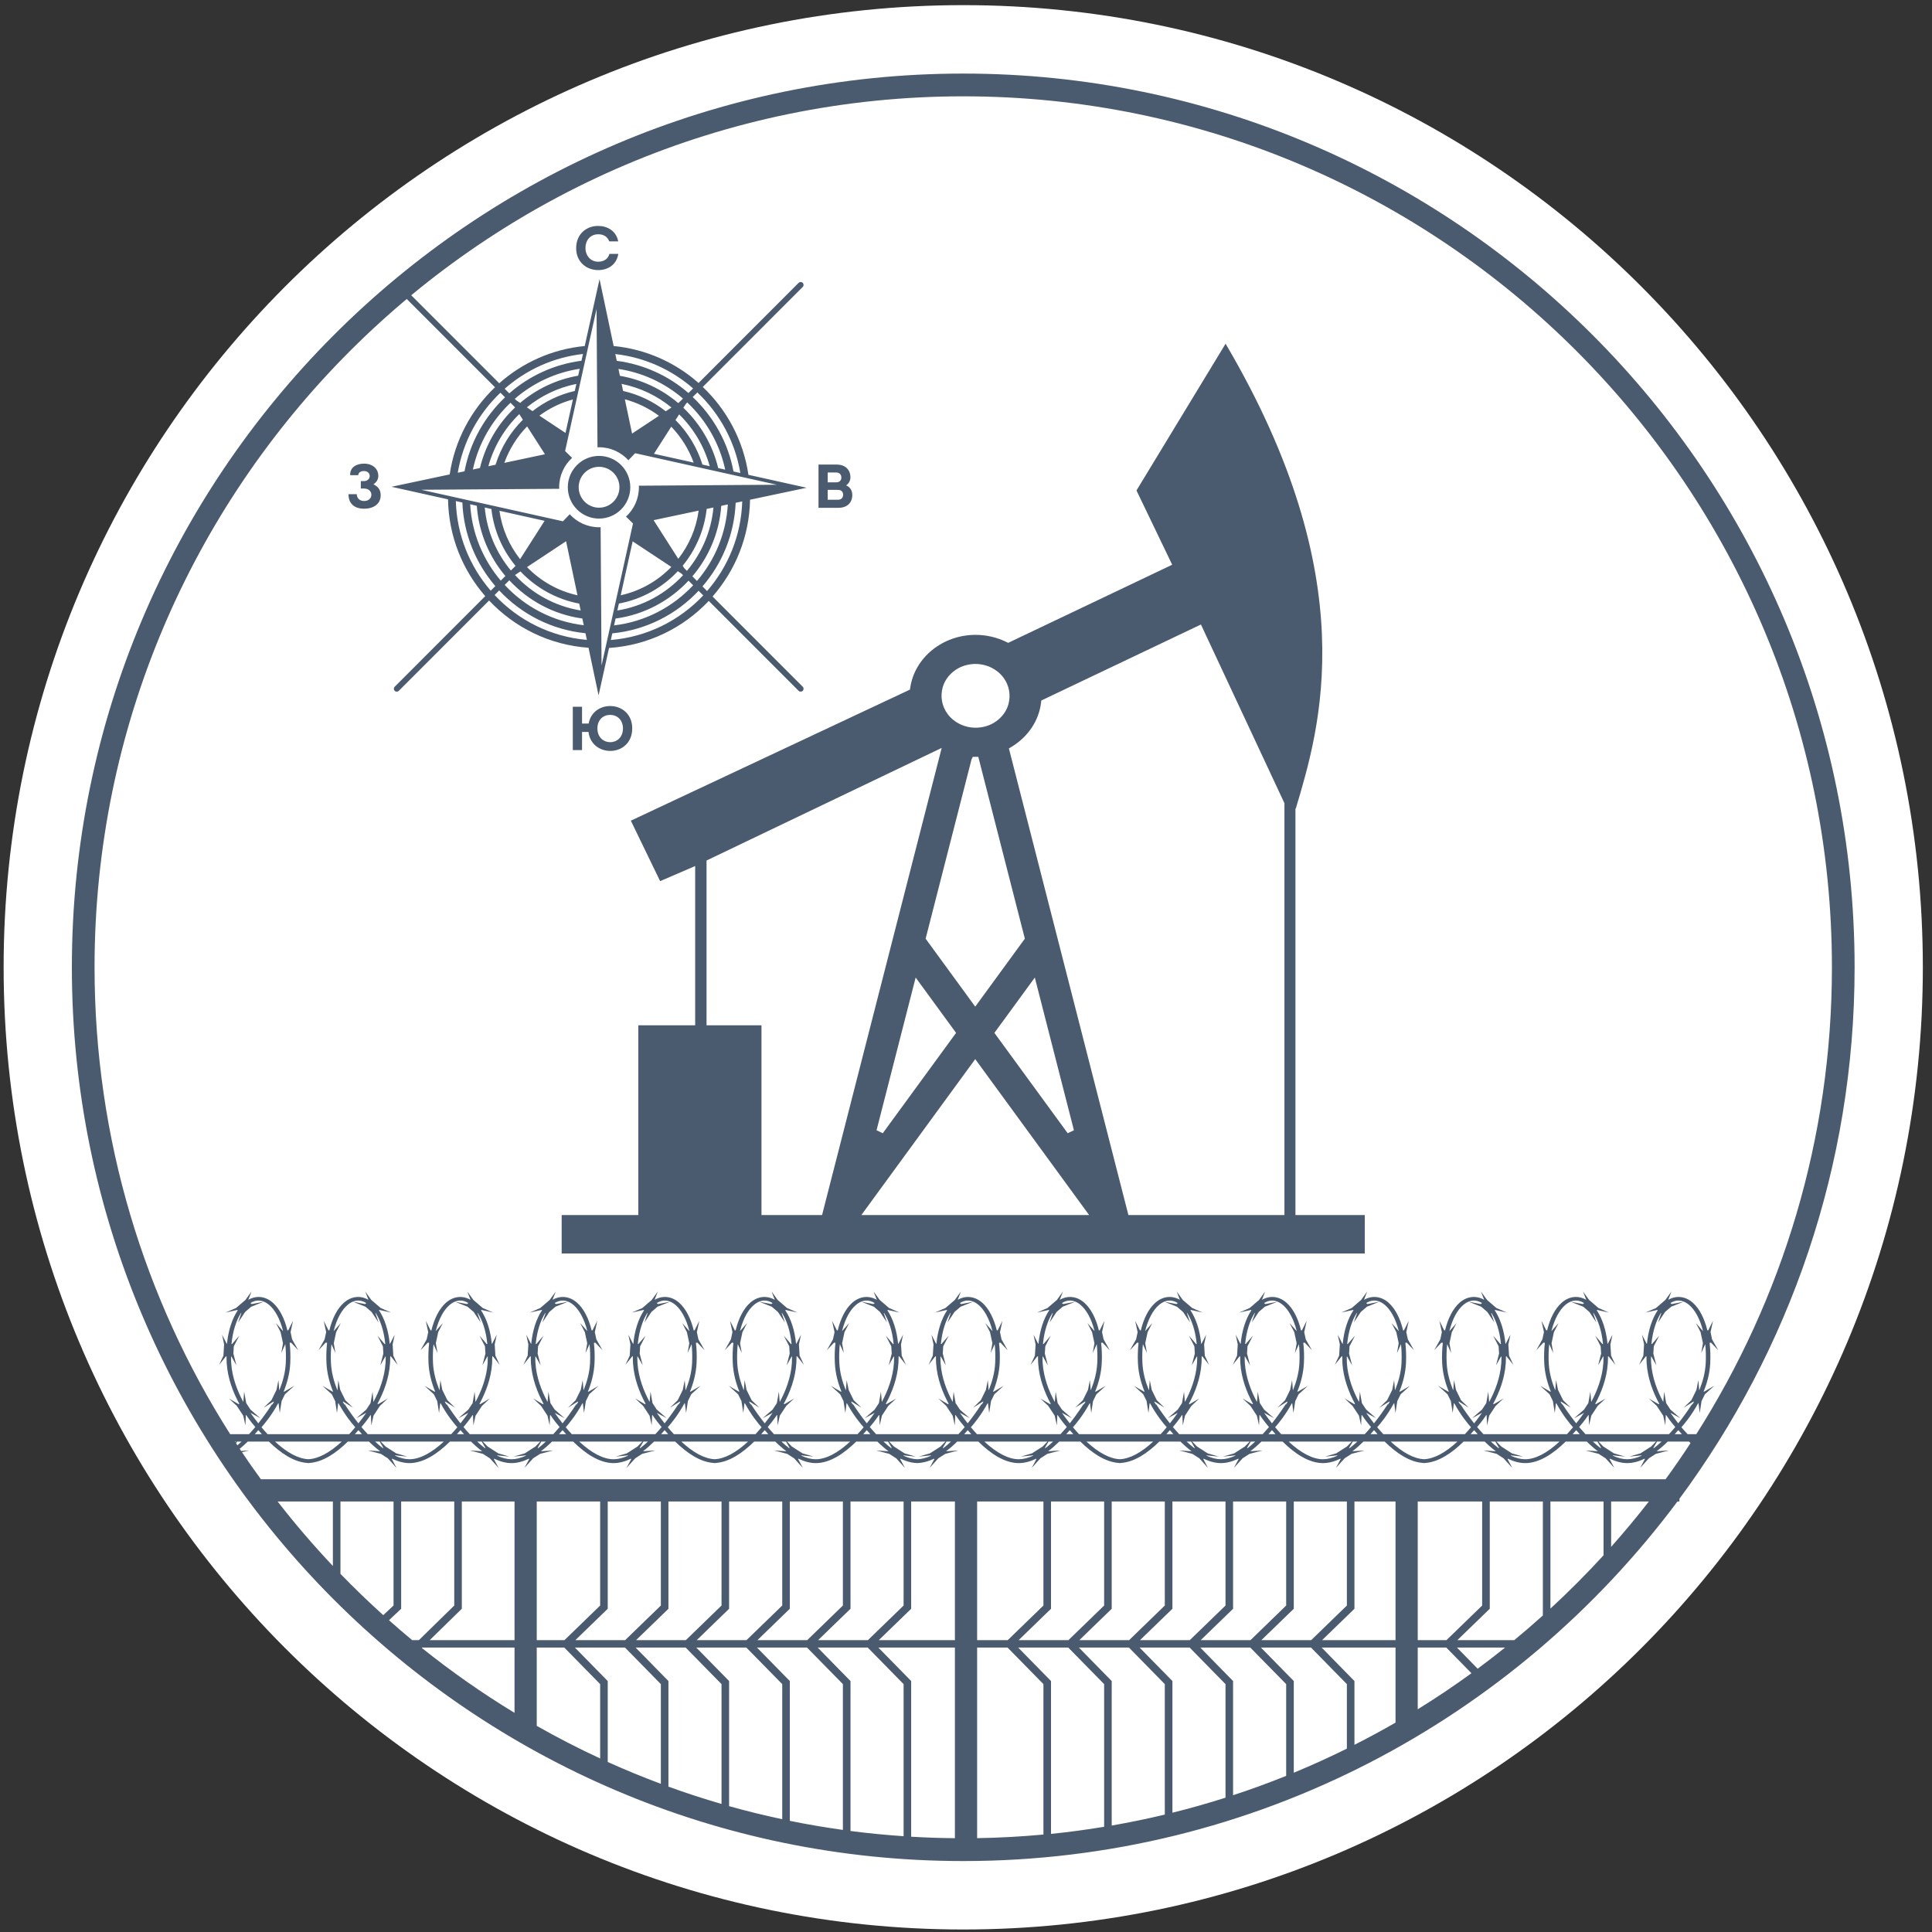 <?xml version="1.0" encoding="UTF-8"?>
<svg width="50px" height="50px" viewBox="0 0 50 50" version="1.1" xmlns="http://www.w3.org/2000/svg" xmlns:xlink="http://www.w3.org/1999/xlink">
    <rect x="0" y="0" width="50" height="50" fill="#333333" stroke="none"/>
    <title>Layer1005</title>
    <g id="Page-1" stroke="none" stroke-width="1" fill="none" fill-rule="evenodd">
        <g id="Меню" transform="translate(-20, -20)">
            <g id="Layer1005" transform="translate(20, 20)">
                <line x1="16.428" y1="46.259" x2="33.254" y2="46.259" id="path48" stroke="#4B5B6F" stroke-width="0.976"></line>
                <path d="M49.763,25.034 C49.763,38.786 38.644,49.935 24.929,49.935 C11.213,49.935 0.094,38.786 0.094,25.034 C0.094,11.282 11.213,0.133 24.929,0.133 C38.644,0.133 49.763,11.282 49.763,25.034 Z" id="path50" fill="#FFFFFF"></path>
                <path d="M33.526,31.445 L33.526,20.934 L33.539,20.912 C34.157,18.84 35.32,15.011 31.718,8.895 L29.412,12.693 L30.336,14.615 L26.091,16.637 L26.051,16.617 C25.805,16.495 25.527,16.43 25.247,16.43 C24.397,16.43 23.671,17.018 23.557,17.798 L23.551,17.846 L16.326,21.239 L17.084,22.804 L17.991,22.413 L17.991,26.535 L16.52,26.535 L16.52,31.445 L14.536,31.445 L14.536,32.44 L35.32,32.44 L35.32,31.445 L33.526,31.445 Z M24.398,17.784 L24.398,17.784 C24.477,17.509 24.717,17.285 25.01,17.213 C25.089,17.193 25.168,17.183 25.247,17.183 C25.533,17.183 25.802,17.315 25.967,17.534 C26.118,17.735 26.165,17.989 26.096,18.232 C26.017,18.507 25.777,18.731 25.484,18.804 C25.405,18.823 25.326,18.833 25.247,18.833 C24.961,18.833 24.692,18.702 24.527,18.482 C24.376,18.281 24.329,18.027 24.398,17.784 L24.398,17.784 Z M25.239,26.052 L25.239,26.052 L23.955,24.293 L25.143,19.654 L25.176,19.586 L25.318,19.586 L26.523,24.293 L25.239,26.052 Z M26.781,25.299 L26.781,25.299 L27.793,29.251 L27.632,29.328 L25.735,26.731 L26.781,25.299 Z M24.743,26.731 L24.743,26.731 L22.846,29.328 L22.685,29.251 L23.697,25.299 L24.743,26.731 Z M19.707,31.445 L19.707,31.445 L19.707,26.535 L18.285,26.535 L18.285,22.27 L24.371,19.356 L21.275,31.445 L19.707,31.445 Z M22.292,31.445 L22.292,31.445 L25.239,27.41 L28.186,31.445 L22.292,31.445 Z M33.241,31.445 L33.241,31.445 L29.203,31.445 L26.11,19.369 L26.169,19.334 C26.605,19.073 26.888,18.652 26.943,18.179 L26.949,18.129 L31.08,16.162 L33.241,20.787 L33.241,31.445 Z" id="path52" fill="#4B5B6F"></path>
                <path d="M43.463,38.789 C46.31,34.942 47.997,30.182 47.997,25.034 C47.997,12.28 37.649,1.904 24.929,1.904 C12.209,1.904 1.86,12.28 1.86,25.034 C1.86,37.788 12.209,48.164 24.929,48.164 C32.483,48.164 39.201,44.504 43.412,38.859 L43.463,38.859 L43.463,38.789 Z M39.929,41.808 L39.929,41.808 C39.687,42.026 39.44,42.24 39.189,42.447 L37.716,42.447 L38.555,41.635 L38.555,38.859 L39.929,38.859 L39.929,41.808 Z M10.067,41.931 L10.067,41.931 L10.382,41.635 L10.382,38.859 L11.756,38.859 L11.756,41.551 L10.84,42.447 L10.668,42.447 C10.464,42.279 10.264,42.106 10.067,41.931 Z M11.952,41.634 L11.952,41.634 L11.952,38.859 L13.316,38.859 L13.316,42.447 L11.121,42.447 L11.952,41.634 Z M10.925,42.639 L10.925,42.639 L13.316,42.639 L13.316,44.328 C12.479,43.82 11.678,43.258 10.916,42.648 L10.925,42.639 Z M23.385,41.551 L23.385,41.551 L22.461,42.447 L21.172,42.447 L22.011,41.635 L22.011,38.859 L23.385,38.859 L23.385,41.551 Z M23.581,41.635 L23.581,41.635 L23.581,38.859 L24.713,38.859 L24.713,42.447 L22.743,42.447 L23.581,41.635 Z M21.814,41.551 L21.814,41.551 L20.89,42.447 L19.602,42.447 L20.44,41.635 L20.44,38.859 L21.814,38.859 L21.814,41.551 Z M20.244,41.551 L20.244,41.551 L19.319,42.447 L18.031,42.447 L18.869,41.635 L18.869,38.859 L20.244,38.859 L20.244,41.551 Z M18.673,41.551 L18.673,41.551 L17.749,42.447 L16.461,42.447 L17.299,41.635 L17.299,38.859 L18.673,38.859 L18.673,41.551 Z M17.103,41.551 L17.103,41.551 L16.178,42.447 L14.89,42.447 L15.728,41.635 L15.728,38.859 L17.103,38.859 L17.103,41.551 Z M15.532,41.551 L15.532,41.551 L14.608,42.447 L13.891,42.447 L13.891,38.859 L15.532,38.859 L15.532,41.551 Z M14.604,42.639 L14.604,42.639 L15.532,43.585 L15.532,45.509 C14.972,45.25 14.425,44.968 13.891,44.665 L13.891,42.639 L14.604,42.639 Z M14.879,42.639 L14.879,42.639 L16.175,42.639 L17.103,43.585 L17.103,46.165 C16.637,45.992 16.179,45.803 15.728,45.6 L15.728,43.505 L14.879,42.639 Z M16.45,42.639 L16.45,42.639 L17.745,42.639 L18.673,43.585 L18.673,46.686 C18.209,46.551 17.75,46.402 17.299,46.238 L17.299,43.505 L16.45,42.639 Z M18.02,42.639 L18.02,42.639 L19.316,42.639 L20.244,43.585 L20.244,47.081 C19.78,46.983 19.322,46.87 18.869,46.743 L18.869,43.505 L18.02,42.639 Z M19.591,42.639 L19.591,42.639 L20.886,42.639 L21.814,43.585 L21.814,47.358 C21.352,47.293 20.893,47.216 20.44,47.123 L20.44,43.505 L19.591,42.639 Z M21.162,42.639 L21.162,42.639 L22.457,42.639 L23.385,43.585 L23.385,47.521 C22.923,47.489 22.465,47.445 22.011,47.386 L22.011,43.505 L21.162,42.639 Z M22.732,42.639 L22.732,42.639 L24.713,42.639 L24.713,47.572 C24.334,47.569 23.956,47.556 23.581,47.534 L23.581,43.505 L22.732,42.639 Z M34.857,41.551 L34.857,41.551 L33.933,42.447 L32.644,42.447 L33.483,41.635 L33.483,38.859 L34.857,38.859 L34.857,41.551 Z M35.053,41.635 L35.053,41.635 L35.053,38.859 L36.116,38.859 L36.116,42.447 L34.215,42.447 L35.053,41.635 Z M33.286,41.551 L33.286,41.551 L32.362,42.447 L31.074,42.447 L31.912,41.635 L31.912,38.859 L33.286,38.859 L33.286,41.551 Z M31.716,41.551 L31.716,41.551 L30.791,42.447 L29.503,42.447 L30.342,41.635 L30.342,38.859 L31.716,38.859 L31.716,41.551 Z M30.145,41.551 L30.145,41.551 L29.221,42.447 L27.933,42.447 L28.771,41.635 L28.771,38.859 L30.145,38.859 L30.145,41.551 Z M28.575,41.551 L28.575,41.551 L27.65,42.447 L26.362,42.447 L27.2,41.635 L27.2,38.859 L28.575,38.859 L28.575,41.551 Z M27.004,41.551 L27.004,41.551 L26.08,42.447 L25.288,42.447 L25.288,38.859 L27.004,38.859 L27.004,41.551 Z M26.076,42.639 L26.076,42.639 L27.004,43.585 L27.004,47.478 C26.438,47.53 25.866,47.562 25.288,47.571 L25.288,42.639 L26.076,42.639 Z M26.351,42.639 L26.351,42.639 L27.647,42.639 L28.575,43.585 L28.575,47.277 C28.121,47.352 27.663,47.414 27.2,47.461 L27.2,43.505 L26.351,42.639 Z M27.922,42.639 L27.922,42.639 L29.217,42.639 L30.145,43.585 L30.145,46.961 C29.692,47.07 29.234,47.164 28.771,47.245 L28.771,43.505 L27.922,42.639 Z M29.493,42.639 L29.493,42.639 L30.788,42.639 L31.716,43.585 L31.716,46.524 C31.264,46.668 30.805,46.798 30.342,46.913 L30.342,43.505 L29.493,42.639 Z M31.063,42.639 L31.063,42.639 L32.358,42.639 L33.286,43.585 L33.286,45.959 C32.835,46.141 32.377,46.308 31.912,46.46 L31.912,43.505 L31.063,42.639 Z M32.634,42.639 L32.634,42.639 L33.929,42.639 L34.857,43.585 L34.857,45.254 C34.407,45.477 33.949,45.685 33.483,45.878 L33.483,43.505 L32.634,42.639 Z M34.204,42.639 L34.204,42.639 L36.116,42.639 L36.116,44.581 C35.768,44.782 35.413,44.973 35.053,45.156 L35.053,43.505 L34.204,42.639 Z M37.43,42.639 L37.43,42.639 L38.081,43.303 C37.63,43.631 37.167,43.942 36.691,44.236 L36.691,42.639 L37.43,42.639 Z M36.691,42.447 L36.691,42.447 L36.691,38.859 L38.358,38.859 L38.358,41.551 L37.434,42.447 L36.691,42.447 Z M37.706,42.639 L37.706,42.639 L38.951,42.639 C38.718,42.826 38.482,43.008 38.242,43.186 L37.706,42.639 Z M6.752,38.282 L6.752,38.282 C6.585,38.053 6.421,37.82 6.263,37.584 L6.444,37.537 L6.241,37.551 C6.229,37.532 6.216,37.513 6.204,37.494 C6.275,37.436 6.345,37.374 6.412,37.308 L6.959,37.308 C7.261,37.605 7.607,37.84 7.955,37.861 L7.955,37.865 C7.964,37.865 7.972,37.863 7.981,37.863 C7.989,37.863 7.997,37.865 8.006,37.865 L8.006,37.861 C8.355,37.84 8.7,37.605 9.002,37.308 L9.549,37.308 C9.641,37.399 9.737,37.483 9.836,37.558 L9.835,37.559 L9.517,37.537 L9.857,37.626 L10.037,37.741 L10.262,37.989 L10.14,37.76 L10.148,37.751 C10.295,37.822 10.446,37.865 10.597,37.865 C10.963,37.865 11.327,37.62 11.644,37.308 L12.191,37.308 C12.282,37.399 12.378,37.483 12.477,37.558 L12.476,37.559 L12.158,37.537 L12.499,37.626 L12.678,37.741 L12.903,37.989 L12.781,37.761 L12.79,37.751 C12.937,37.822 13.087,37.865 13.238,37.865 C13.389,37.865 13.54,37.822 13.687,37.751 L13.696,37.761 L13.573,37.989 L13.798,37.741 L13.978,37.626 L14.318,37.537 L14,37.559 L13.999,37.558 C14.098,37.483 14.194,37.399 14.286,37.308 L14.833,37.308 C15.15,37.62 15.514,37.865 15.88,37.865 C16.031,37.865 16.181,37.822 16.328,37.751 L16.337,37.76 L16.215,37.989 L16.44,37.741 L16.619,37.626 L16.96,37.537 L16.642,37.559 L16.641,37.558 C16.74,37.483 16.835,37.399 16.927,37.308 L17.474,37.308 C17.777,37.605 18.122,37.84 18.471,37.861 L18.471,37.865 C18.479,37.865 18.488,37.863 18.496,37.863 C18.504,37.863 18.513,37.865 18.521,37.865 L18.521,37.861 C18.87,37.84 19.215,37.605 19.518,37.308 L20.064,37.308 C20.156,37.399 20.252,37.483 20.351,37.558 L20.35,37.559 L20.032,37.537 L20.372,37.626 L20.552,37.741 L20.777,37.989 L20.655,37.76 L20.664,37.751 C20.811,37.822 20.961,37.865 21.112,37.865 C21.478,37.865 21.842,37.62 22.159,37.308 L22.706,37.308 C22.798,37.399 22.894,37.483 22.993,37.558 L22.992,37.559 L22.674,37.537 L23.014,37.626 L23.194,37.741 L23.419,37.989 L23.297,37.761 L23.305,37.751 C23.443,37.817 23.583,37.858 23.724,37.863 L23.724,37.865 C23.729,37.865 23.734,37.864 23.739,37.864 C23.744,37.864 23.749,37.865 23.754,37.865 L23.754,37.863 C23.895,37.858 24.035,37.817 24.173,37.751 L24.181,37.761 L24.059,37.989 L24.284,37.741 L24.464,37.626 L24.804,37.537 L24.486,37.559 L24.485,37.558 C24.584,37.483 24.68,37.399 24.772,37.308 L25.319,37.308 C25.636,37.62 26,37.865 26.365,37.865 C26.516,37.865 26.667,37.822 26.814,37.751 L26.823,37.76 L26.701,37.989 L26.926,37.741 L27.105,37.626 L27.445,37.537 L27.128,37.559 L27.127,37.558 C27.225,37.483 27.321,37.399 27.413,37.308 L27.96,37.308 C28.262,37.605 28.608,37.84 28.956,37.861 L28.956,37.865 C28.965,37.865 28.973,37.863 28.982,37.863 C28.99,37.863 28.998,37.865 29.007,37.865 L29.007,37.861 C29.356,37.84 29.701,37.605 30.003,37.308 L30.55,37.308 C30.642,37.399 30.738,37.483 30.837,37.558 L30.836,37.559 L30.518,37.537 L30.858,37.626 L31.038,37.741 L31.263,37.989 L31.141,37.76 L31.149,37.751 C31.297,37.822 31.447,37.865 31.598,37.865 C31.749,37.865 31.899,37.822 32.047,37.751 L32.055,37.76 L31.933,37.989 L32.158,37.741 L32.338,37.626 L32.678,37.537 L32.36,37.559 L32.359,37.558 C32.458,37.483 32.554,37.399 32.646,37.308 L33.193,37.308 C33.509,37.62 33.873,37.865 34.239,37.865 C34.39,37.865 34.541,37.822 34.688,37.751 L34.697,37.76 L34.574,37.989 L34.799,37.741 L34.979,37.625 L35.319,37.537 L35.001,37.559 L35.001,37.558 C35.099,37.483 35.195,37.399 35.287,37.308 L35.834,37.308 C36.136,37.605 36.482,37.84 36.83,37.861 L36.83,37.865 C36.839,37.865 36.847,37.863 36.856,37.863 C36.864,37.863 36.872,37.865 36.881,37.865 L36.881,37.861 C37.23,37.84 37.575,37.605 37.877,37.308 L38.424,37.308 C38.516,37.399 38.612,37.483 38.711,37.558 L38.71,37.559 L38.392,37.537 L38.732,37.625 L38.912,37.741 L39.137,37.989 L39.015,37.76 L39.023,37.751 C39.17,37.822 39.321,37.865 39.472,37.865 C39.838,37.865 40.202,37.62 40.519,37.308 L41.066,37.308 C41.157,37.399 41.253,37.483 41.352,37.558 L41.351,37.559 L41.033,37.537 L41.373,37.626 L41.553,37.741 L41.778,37.989 L41.656,37.76 L41.664,37.751 C41.812,37.822 41.962,37.865 42.113,37.865 C42.264,37.865 42.414,37.822 42.562,37.751 L42.57,37.76 L42.448,37.989 L42.673,37.741 L42.853,37.626 L43.193,37.537 L42.875,37.559 L42.874,37.558 C42.973,37.483 43.069,37.399 43.161,37.308 L43.712,37.308 C43.725,37.321 43.738,37.333 43.751,37.346 C43.544,37.664 43.328,37.976 43.106,38.282 L6.752,38.282 Z M8.615,40.527 L8.615,40.527 C8.112,39.995 7.635,39.438 7.185,38.859 L8.615,38.859 L8.615,40.527 Z M6.092,37.324 L6.092,37.324 C6.089,37.319 6.085,37.314 6.082,37.308 L6.108,37.308 L6.092,37.324 Z M6.11,37.352 L6.11,37.352 L6.136,37.308 L6.252,37.308 C6.216,37.342 6.18,37.374 6.145,37.404 C6.133,37.387 6.122,37.369 6.11,37.352 L6.11,37.352 Z M6.481,36.479 L6.481,36.479 L6.372,36.312 L6.319,36.018 L6.297,36.283 C6.146,36.004 6.007,35.652 5.983,35.273 C5.979,35.215 5.98,35.162 5.979,35.108 L5.99,35.108 L6.118,35.334 L6.04,35.03 L6.051,34.841 L6.193,34.567 L6.006,34.783 L5.991,34.783 C6.025,34.432 6.121,34.163 6.238,33.979 L6.245,33.985 L6.163,34.225 L6.344,33.953 L6.502,33.817 L6.824,33.69 L6.513,33.749 L6.481,33.723 C6.55,33.681 6.62,33.658 6.69,33.658 C6.786,33.658 6.884,33.7 6.975,33.779 C7.11,33.897 7.245,34.122 7.326,34.448 L7.324,34.448 L7.142,34.242 L7.262,34.476 L7.324,34.763 L7.28,35.016 L7.383,34.786 C7.399,34.934 7.405,35.095 7.396,35.274 C7.384,35.525 7.317,35.761 7.231,35.975 L7.226,35.973 L7.206,35.717 L7.156,35.969 L7.024,36.238 L6.824,36.432 L7.077,36.273 L7.09,36.278 C7.077,36.302 7.064,36.324 7.05,36.347 L7.039,36.342 C6.922,36.523 6.803,36.687 6.685,36.836 C6.618,36.752 6.551,36.662 6.485,36.568 L6.488,36.567 L6.738,36.703 L6.481,36.479 Z M6.689,37.02 L6.689,37.02 L6.69,37.018 C6.718,37.051 6.748,37.083 6.777,37.116 L6.594,37.116 C6.624,37.082 6.654,37.048 6.683,37.014 L6.689,37.02 Z M7.118,37.308 L7.118,37.308 L8.844,37.308 C8.534,37.595 8.238,37.754 7.981,37.764 C7.723,37.754 7.427,37.595 7.118,37.308 L7.118,37.308 Z M8.938,36.238 L8.938,36.238 L8.805,35.969 L8.756,35.717 L8.735,35.973 L8.73,35.975 C8.644,35.761 8.578,35.525 8.565,35.274 C8.556,35.096 8.563,34.935 8.578,34.786 L8.681,35.016 L8.638,34.763 L8.699,34.476 L8.819,34.242 L8.637,34.448 L8.635,34.448 C8.716,34.122 8.851,33.897 8.986,33.779 C9.077,33.7 9.175,33.658 9.272,33.658 C9.341,33.658 9.412,33.681 9.48,33.723 L9.448,33.749 L9.137,33.69 L9.459,33.818 L9.617,33.954 L9.798,34.225 L9.716,33.985 L9.723,33.979 C9.84,34.164 9.936,34.432 9.971,34.783 L9.955,34.784 L9.769,34.567 L9.91,34.841 L9.921,35.03 L9.843,35.334 L9.971,35.108 L9.982,35.108 C9.981,35.163 9.982,35.216 9.978,35.273 C9.954,35.653 9.815,36.004 9.664,36.283 L9.642,36.018 L9.589,36.313 L9.48,36.479 L9.223,36.703 L9.473,36.567 L9.476,36.568 C9.41,36.663 9.343,36.752 9.276,36.836 C9.158,36.688 9.039,36.523 8.922,36.343 L8.911,36.347 C8.898,36.324 8.884,36.303 8.871,36.278 L8.884,36.273 L9.137,36.432 L8.938,36.238 Z M9.272,37.02 L9.272,37.02 L9.278,37.014 C9.307,37.048 9.337,37.082 9.367,37.116 L9.184,37.116 C9.213,37.084 9.243,37.051 9.271,37.018 L9.272,37.02 Z M10.253,37.612 L10.253,37.612 L9.977,37.435 L9.854,37.308 L11.486,37.308 C11.166,37.605 10.86,37.765 10.597,37.765 C10.479,37.765 10.353,37.733 10.221,37.672 L10.227,37.665 L10.541,37.696 L10.253,37.612 Z M9.919,37.468 L9.919,37.468 L9.909,37.479 C9.843,37.429 9.776,37.371 9.709,37.308 L9.826,37.308 L9.919,37.468 Z M11.579,36.238 L11.579,36.238 L11.446,35.969 L11.397,35.717 L11.376,35.973 L11.372,35.975 C11.286,35.761 11.219,35.525 11.206,35.274 C11.198,35.096 11.204,34.935 11.219,34.786 L11.323,35.016 L11.279,34.763 L11.34,34.476 L11.46,34.242 L11.278,34.448 L11.277,34.448 C11.357,34.122 11.492,33.897 11.628,33.779 C11.718,33.7 11.817,33.658 11.913,33.658 C11.982,33.658 12.053,33.681 12.121,33.723 L12.089,33.749 L11.779,33.69 L12.1,33.818 L12.259,33.954 L12.44,34.225 L12.357,33.985 L12.364,33.979 C12.481,34.164 12.578,34.432 12.612,34.783 L12.596,34.784 L12.41,34.567 L12.551,34.841 L12.563,35.03 L12.485,35.334 L12.612,35.108 L12.623,35.108 C12.623,35.163 12.623,35.216 12.62,35.273 C12.595,35.653 12.457,36.004 12.305,36.283 L12.283,36.018 L12.231,36.313 L12.122,36.479 L11.864,36.703 L12.115,36.567 L12.118,36.568 C12.051,36.663 11.984,36.752 11.917,36.836 C11.799,36.688 11.681,36.523 11.563,36.343 L11.552,36.347 C11.539,36.324 11.525,36.303 11.512,36.278 L11.525,36.273 L11.779,36.432 L11.579,36.238 Z M11.913,37.02 L11.913,37.02 L11.919,37.014 C11.948,37.048 11.979,37.082 12.009,37.116 L11.826,37.116 C11.855,37.083 11.884,37.051 11.912,37.018 L11.913,37.02 Z M13.858,37.435 L13.858,37.435 L13.582,37.612 L13.294,37.696 L13.608,37.665 L13.614,37.672 C13.482,37.733 13.356,37.765 13.238,37.765 C13.121,37.765 12.994,37.733 12.863,37.672 L12.869,37.665 L13.183,37.696 L12.894,37.612 L12.619,37.435 L12.495,37.308 L13.981,37.308 L13.858,37.435 Z M14.009,37.308 L14.009,37.308 L14.126,37.308 C14.059,37.371 13.992,37.429 13.926,37.479 L13.916,37.468 L14.009,37.308 Z M12.561,37.468 L12.561,37.468 L12.55,37.479 C12.484,37.429 12.418,37.371 12.35,37.308 L12.467,37.308 L12.561,37.468 Z M14.355,36.479 L14.355,36.479 L14.245,36.312 L14.193,36.018 L14.171,36.283 C14.019,36.004 13.881,35.652 13.857,35.273 C13.853,35.215 13.854,35.162 13.853,35.108 L13.864,35.108 L13.992,35.334 L13.914,35.03 L13.925,34.841 L14.066,34.567 L13.88,34.783 L13.864,34.783 C13.899,34.432 13.995,34.163 14.112,33.979 L14.119,33.985 L14.037,34.225 L14.218,33.953 L14.376,33.817 L14.698,33.69 L14.387,33.749 L14.355,33.723 C14.423,33.681 14.494,33.658 14.563,33.658 C14.66,33.658 14.758,33.7 14.849,33.779 C14.984,33.897 15.119,34.122 15.2,34.448 L15.198,34.448 L15.016,34.242 L15.136,34.476 L15.197,34.763 L15.154,35.016 L15.257,34.786 C15.273,34.935 15.279,35.095 15.27,35.274 C15.258,35.525 15.191,35.761 15.105,35.975 L15.1,35.973 L15.08,35.717 L15.03,35.969 L14.897,36.238 L14.698,36.432 L14.951,36.273 L14.964,36.278 C14.951,36.302 14.937,36.324 14.924,36.347 L14.913,36.342 C14.796,36.523 14.677,36.687 14.559,36.836 C14.492,36.752 14.425,36.662 14.359,36.568 L14.362,36.567 L14.612,36.703 L14.355,36.479 Z M14.563,37.02 L14.563,37.02 L14.564,37.018 C14.592,37.051 14.622,37.083 14.651,37.116 L14.468,37.116 C14.498,37.082 14.528,37.048 14.557,37.014 L14.563,37.02 Z M16.499,37.435 L16.499,37.435 L16.224,37.612 L15.935,37.696 L16.249,37.665 L16.255,37.672 C16.123,37.733 15.997,37.765 15.88,37.765 C15.616,37.765 15.311,37.605 14.991,37.308 L16.623,37.308 L16.499,37.435 Z M16.651,37.308 L16.651,37.308 L16.768,37.308 C16.7,37.371 16.633,37.429 16.568,37.479 L16.557,37.468 L16.651,37.308 Z M16.996,36.479 L16.996,36.479 L16.887,36.312 L16.835,36.018 L16.812,36.283 C16.661,36.004 16.523,35.652 16.498,35.273 C16.494,35.215 16.495,35.162 16.494,35.108 L16.505,35.108 L16.633,35.334 L16.555,35.03 L16.567,34.841 L16.708,34.567 L16.521,34.783 L16.506,34.783 C16.54,34.432 16.636,34.163 16.753,33.979 L16.76,33.985 L16.678,34.225 L16.859,33.953 L17.017,33.817 L17.339,33.69 L17.028,33.749 L16.996,33.723 C17.065,33.681 17.136,33.658 17.205,33.658 C17.301,33.658 17.4,33.7 17.49,33.779 C17.626,33.897 17.76,34.122 17.841,34.448 L17.839,34.448 L17.657,34.242 L17.777,34.476 L17.839,34.763 L17.795,35.016 L17.899,34.786 C17.914,34.935 17.92,35.095 17.911,35.274 C17.899,35.525 17.832,35.761 17.746,35.975 L17.741,35.973 L17.721,35.717 L17.671,35.969 L17.539,36.238 L17.339,36.432 L17.592,36.273 L17.606,36.278 C17.592,36.302 17.579,36.324 17.565,36.347 L17.555,36.342 C17.437,36.523 17.318,36.687 17.2,36.836 C17.133,36.752 17.067,36.662 17,36.568 L17.003,36.567 L17.254,36.703 L16.996,36.479 Z M17.204,37.02 L17.204,37.02 L17.206,37.018 C17.233,37.051 17.263,37.083 17.292,37.116 L17.109,37.116 C17.139,37.082 17.17,37.048 17.199,37.014 L17.204,37.02 Z M17.633,37.308 L17.633,37.308 L19.359,37.308 C19.049,37.595 18.753,37.754 18.496,37.764 C18.238,37.754 17.942,37.595 17.633,37.308 Z M19.453,36.238 L19.453,36.238 L19.32,35.969 L19.271,35.717 L19.25,35.973 L19.246,35.975 C19.159,35.761 19.093,35.525 19.08,35.274 C19.071,35.096 19.078,34.935 19.093,34.786 L19.197,35.016 L19.153,34.763 L19.214,34.476 L19.334,34.242 L19.152,34.448 L19.151,34.448 C19.231,34.122 19.366,33.897 19.502,33.779 C19.592,33.7 19.691,33.658 19.787,33.658 C19.856,33.658 19.927,33.681 19.995,33.723 L19.963,33.749 L19.653,33.69 L19.974,33.818 L20.133,33.954 L20.314,34.225 L20.231,33.985 L20.238,33.979 C20.355,34.164 20.452,34.432 20.486,34.783 L20.47,34.784 L20.284,34.567 L20.425,34.841 L20.437,35.03 L20.359,35.334 L20.486,35.108 L20.497,35.108 C20.497,35.163 20.497,35.216 20.494,35.273 C20.469,35.653 20.331,36.004 20.179,36.283 L20.157,36.018 L20.105,36.313 L19.996,36.479 L19.738,36.703 L19.989,36.567 L19.992,36.568 C19.925,36.663 19.858,36.752 19.791,36.836 C19.673,36.688 19.555,36.523 19.437,36.343 L19.426,36.347 C19.413,36.324 19.399,36.303 19.386,36.278 L19.399,36.273 L19.653,36.432 L19.453,36.238 Z M19.787,37.02 L19.787,37.02 L19.793,37.014 C19.822,37.048 19.852,37.082 19.883,37.116 L19.7,37.116 C19.729,37.084 19.758,37.051 19.786,37.018 L19.787,37.02 Z M20.768,37.612 L20.768,37.612 L20.492,37.435 L20.369,37.308 L22.001,37.308 C21.681,37.605 21.376,37.765 21.112,37.765 C20.994,37.765 20.868,37.733 20.736,37.672 L20.743,37.665 L21.056,37.696 L20.768,37.612 Z M20.434,37.468 L20.434,37.468 L20.424,37.479 C20.358,37.429 20.291,37.371 20.224,37.308 L20.341,37.308 L20.434,37.468 Z M22.094,36.238 L22.094,36.238 L21.962,35.969 L21.912,35.717 L21.892,35.973 L21.887,35.975 C21.801,35.761 21.734,35.525 21.722,35.274 C21.713,35.096 21.719,34.935 21.734,34.786 L21.838,35.016 L21.794,34.763 L21.855,34.476 L21.976,34.242 L21.794,34.448 L21.792,34.448 C21.873,34.122 22.007,33.897 22.143,33.779 C22.233,33.7 22.332,33.658 22.428,33.658 C22.497,33.658 22.568,33.681 22.637,33.723 L22.605,33.749 L22.294,33.69 L22.616,33.818 L22.774,33.954 L22.955,34.225 L22.872,33.985 L22.88,33.979 C22.997,34.164 23.093,34.432 23.127,34.783 L23.112,34.784 L22.925,34.567 L23.066,34.841 L23.078,35.03 L23,35.334 L23.128,35.108 L23.139,35.108 C23.138,35.163 23.139,35.216 23.135,35.273 C23.11,35.653 22.972,36.004 22.821,36.283 L22.798,36.018 L22.746,36.313 L22.637,36.479 L22.379,36.703 L22.63,36.567 L22.633,36.568 C22.566,36.663 22.499,36.752 22.433,36.836 C22.314,36.688 22.196,36.523 22.078,36.343 L22.068,36.347 C22.054,36.324 22.041,36.303 22.027,36.278 L22.041,36.273 L22.294,36.432 L22.094,36.238 Z M22.429,37.02 L22.429,37.02 L22.434,37.014 C22.463,37.048 22.494,37.082 22.524,37.116 L22.341,37.116 C22.37,37.083 22.399,37.051 22.427,37.018 L22.429,37.02 Z M24.343,37.435 L24.343,37.435 L24.068,37.612 L23.779,37.696 L24.093,37.665 L24.099,37.672 C23.973,37.731 23.852,37.762 23.739,37.765 C23.625,37.762 23.504,37.731 23.378,37.672 L23.384,37.665 L23.698,37.696 L23.409,37.612 L23.134,37.435 L23.01,37.308 L24.467,37.308 L24.343,37.435 Z M24.495,37.308 L24.495,37.308 L24.612,37.308 C24.544,37.371 24.478,37.429 24.412,37.479 L24.401,37.468 L24.495,37.308 Z M23.076,37.468 L23.076,37.468 L23.065,37.479 C23,37.429 22.933,37.371 22.865,37.308 L22.982,37.308 L23.076,37.468 Z M24.84,36.479 L24.84,36.479 L24.731,36.312 L24.679,36.018 L24.656,36.283 C24.505,36.004 24.367,35.652 24.342,35.273 C24.338,35.215 24.339,35.162 24.338,35.108 L24.349,35.108 L24.477,35.334 L24.399,35.03 L24.411,34.841 L24.552,34.567 L24.365,34.783 L24.35,34.783 C24.384,34.432 24.48,34.163 24.597,33.979 L24.604,33.985 L24.522,34.225 L24.703,33.953 L24.861,33.817 L25.183,33.69 L24.872,33.749 L24.84,33.723 C24.909,33.681 24.98,33.658 25.049,33.658 C25.145,33.658 25.244,33.7 25.334,33.779 C25.47,33.897 25.604,34.122 25.685,34.448 L25.683,34.448 L25.501,34.242 L25.622,34.476 L25.683,34.763 L25.639,35.016 L25.743,34.786 C25.758,34.935 25.764,35.095 25.755,35.274 C25.743,35.525 25.676,35.761 25.59,35.975 L25.585,35.973 L25.565,35.717 L25.515,35.969 L25.383,36.238 L25.183,36.432 L25.436,36.273 L25.45,36.278 C25.436,36.302 25.423,36.324 25.409,36.347 L25.399,36.342 C25.281,36.523 25.162,36.687 25.044,36.836 C24.978,36.752 24.911,36.662 24.844,36.568 L24.847,36.567 L25.098,36.703 L24.84,36.479 Z M25.048,37.02 L25.048,37.02 L25.05,37.018 C25.078,37.051 25.107,37.083 25.136,37.116 L24.953,37.116 C24.983,37.082 25.014,37.048 25.043,37.014 L25.048,37.02 Z M26.985,37.435 L26.985,37.435 L26.709,37.612 L26.421,37.696 L26.735,37.665 L26.741,37.672 C26.609,37.733 26.483,37.765 26.365,37.765 C26.102,37.765 25.796,37.605 25.476,37.308 L27.108,37.308 L26.985,37.435 Z M27.136,37.308 L27.136,37.308 L27.253,37.308 C27.186,37.371 27.119,37.429 27.053,37.479 L27.043,37.468 L27.136,37.308 Z M27.482,36.479 L27.482,36.479 L27.372,36.312 L27.32,36.018 L27.298,36.283 C27.146,36.004 27.008,35.652 26.984,35.273 C26.98,35.215 26.981,35.162 26.98,35.108 L26.991,35.108 L27.118,35.334 L27.04,35.03 L27.052,34.841 L27.193,34.567 L27.007,34.783 L26.991,34.783 C27.026,34.432 27.122,34.163 27.239,33.979 L27.246,33.985 L27.164,34.225 L27.345,33.953 L27.503,33.817 L27.825,33.69 L27.514,33.749 L27.482,33.723 C27.55,33.681 27.621,33.658 27.69,33.658 C27.786,33.658 27.885,33.7 27.975,33.779 C28.111,33.897 28.246,34.122 28.327,34.448 L28.325,34.448 L28.143,34.242 L28.263,34.476 L28.324,34.763 L28.28,35.016 L28.384,34.786 C28.399,34.934 28.406,35.095 28.397,35.274 C28.384,35.525 28.318,35.761 28.231,35.975 L28.227,35.973 L28.206,35.717 L28.157,35.969 L28.024,36.238 L27.825,36.432 L28.078,36.273 L28.091,36.278 C28.078,36.302 28.064,36.324 28.051,36.347 L28.04,36.342 C27.922,36.523 27.804,36.687 27.686,36.836 C27.619,36.752 27.552,36.662 27.485,36.568 L27.488,36.567 L27.739,36.703 L27.482,36.479 Z M27.69,37.02 L27.69,37.02 L27.691,37.018 C27.719,37.051 27.748,37.083 27.777,37.116 L27.594,37.116 C27.625,37.082 27.655,37.048 27.684,37.014 L27.69,37.02 Z M28.118,37.308 L28.118,37.308 L29.844,37.308 C29.535,37.595 29.239,37.754 28.981,37.764 C28.724,37.754 28.428,37.595 28.118,37.308 Z M29.938,36.238 L29.938,36.238 L29.806,35.969 L29.756,35.717 L29.736,35.973 L29.731,35.975 C29.645,35.761 29.578,35.525 29.566,35.274 C29.557,35.096 29.563,34.935 29.578,34.786 L29.682,35.016 L29.638,34.763 L29.7,34.476 L29.82,34.242 L29.638,34.448 L29.636,34.448 C29.717,34.122 29.851,33.897 29.987,33.779 C30.077,33.7 30.176,33.658 30.272,33.658 C30.341,33.658 30.412,33.681 30.481,33.723 L30.449,33.749 L30.138,33.69 L30.46,33.818 L30.618,33.954 L30.799,34.225 L30.717,33.985 L30.724,33.979 C30.841,34.164 30.937,34.432 30.971,34.783 L30.956,34.784 L30.769,34.567 L30.91,34.841 L30.922,35.03 L30.844,35.334 L30.972,35.108 L30.983,35.108 C30.982,35.163 30.983,35.216 30.979,35.273 C30.954,35.653 30.816,36.004 30.665,36.283 L30.642,36.018 L30.59,36.313 L30.481,36.479 L30.223,36.703 L30.474,36.567 L30.477,36.568 C30.41,36.663 30.344,36.752 30.277,36.836 C30.159,36.688 30.04,36.523 29.922,36.343 L29.912,36.347 C29.898,36.324 29.885,36.303 29.871,36.278 L29.885,36.273 L30.138,36.432 L29.938,36.238 Z M30.273,37.02 L30.273,37.02 L30.278,37.014 C30.307,37.048 30.338,37.082 30.368,37.116 L30.185,37.116 C30.214,37.084 30.244,37.051 30.271,37.018 L30.273,37.02 Z M32.217,37.435 L32.217,37.435 L31.942,37.612 L31.653,37.696 L31.967,37.665 L31.973,37.672 C31.841,37.733 31.715,37.765 31.598,37.765 C31.48,37.765 31.354,37.733 31.222,37.672 L31.228,37.665 L31.542,37.696 L31.253,37.612 L30.978,37.435 L30.854,37.308 L32.341,37.308 L32.217,37.435 Z M32.369,37.308 L32.369,37.308 L32.485,37.308 C32.418,37.371 32.351,37.429 32.286,37.479 L32.275,37.468 L32.369,37.308 Z M30.92,37.468 L30.92,37.468 L30.909,37.479 C30.844,37.429 30.777,37.371 30.71,37.308 L30.826,37.308 L30.92,37.468 Z M32.714,36.479 L32.714,36.479 L32.605,36.312 L32.552,36.018 L32.53,36.283 C32.379,36.004 32.241,35.652 32.216,35.273 C32.212,35.215 32.213,35.162 32.212,35.108 L32.223,35.108 L32.351,35.334 L32.273,35.03 L32.285,34.841 L32.426,34.567 L32.239,34.783 L32.224,34.783 C32.258,34.432 32.354,34.163 32.471,33.979 L32.478,33.985 L32.396,34.225 L32.577,33.953 L32.735,33.817 L33.057,33.69 L32.746,33.749 L32.714,33.723 C32.783,33.681 32.853,33.658 32.923,33.658 C33.019,33.658 33.117,33.7 33.208,33.779 C33.344,33.897 33.478,34.122 33.559,34.448 L33.557,34.448 L33.375,34.242 L33.496,34.476 L33.557,34.763 L33.513,35.016 L33.617,34.786 C33.632,34.935 33.638,35.095 33.629,35.274 C33.617,35.525 33.55,35.761 33.464,35.975 L33.459,35.973 L33.439,35.717 L33.389,35.969 L33.257,36.238 L33.057,36.432 L33.31,36.273 L33.324,36.278 C33.31,36.302 33.297,36.324 33.283,36.347 L33.273,36.342 C33.155,36.523 33.036,36.687 32.918,36.836 C32.852,36.752 32.785,36.662 32.718,36.568 L32.721,36.567 L32.972,36.703 L32.714,36.479 Z M32.922,37.02 L32.922,37.02 L32.924,37.018 C32.951,37.051 32.981,37.083 33.01,37.116 L32.827,37.116 C32.857,37.082 32.887,37.048 32.917,37.014 L32.922,37.02 Z M34.859,37.435 L34.859,37.435 L34.583,37.612 L34.294,37.696 L34.608,37.665 L34.615,37.672 C34.483,37.733 34.357,37.765 34.239,37.765 C33.975,37.765 33.67,37.605 33.35,37.308 L34.982,37.308 L34.859,37.435 Z M35.01,37.308 L35.01,37.308 L35.127,37.308 C35.06,37.371 34.993,37.429 34.927,37.479 L34.917,37.468 L35.01,37.308 Z M35.356,36.479 L35.356,36.479 L35.246,36.312 L35.194,36.018 L35.171,36.283 C35.02,36.004 34.882,35.652 34.857,35.273 C34.854,35.215 34.854,35.162 34.854,35.108 L34.865,35.108 L34.992,35.334 L34.914,35.03 L34.926,34.841 L35.067,34.567 L34.88,34.783 L34.865,34.783 C34.899,34.432 34.996,34.163 35.113,33.979 L35.12,33.985 L35.037,34.225 L35.218,33.953 L35.377,33.817 L35.698,33.69 L35.388,33.749 L35.356,33.723 C35.424,33.681 35.495,33.658 35.564,33.658 C35.66,33.658 35.759,33.7 35.849,33.779 C35.985,33.897 36.12,34.122 36.2,34.448 L36.199,34.448 L36.016,34.242 L36.137,34.476 L36.198,34.763 L36.154,35.016 L36.258,34.786 C36.273,34.935 36.279,35.095 36.271,35.274 C36.258,35.525 36.192,35.761 36.105,35.975 L36.101,35.973 L36.08,35.717 L36.031,35.969 L35.898,36.238 L35.698,36.432 L35.952,36.273 L35.965,36.278 C35.952,36.302 35.938,36.324 35.924,36.347 L35.914,36.342 C35.796,36.523 35.678,36.687 35.559,36.836 C35.493,36.752 35.426,36.662 35.359,36.568 L35.362,36.567 L35.613,36.703 L35.356,36.479 Z M35.564,37.02 L35.564,37.02 L35.565,37.018 C35.593,37.051 35.622,37.083 35.651,37.116 L35.468,37.116 C35.499,37.082 35.529,37.048 35.558,37.014 L35.564,37.02 Z M35.992,37.308 L35.992,37.308 L37.718,37.308 C37.408,37.595 37.113,37.754 36.855,37.764 C36.598,37.754 36.302,37.595 35.992,37.308 L35.992,37.308 Z M37.812,36.238 L37.812,36.238 L37.68,35.969 L37.63,35.717 L37.61,35.973 L37.605,35.975 C37.519,35.761 37.452,35.525 37.44,35.274 C37.431,35.096 37.437,34.935 37.452,34.786 L37.556,35.016 L37.512,34.763 L37.573,34.476 L37.694,34.242 L37.512,34.448 L37.51,34.448 C37.59,34.122 37.725,33.897 37.861,33.779 C37.951,33.7 38.05,33.658 38.146,33.658 C38.215,33.658 38.286,33.681 38.355,33.723 L38.323,33.749 L38.012,33.69 L38.334,33.818 L38.492,33.954 L38.673,34.225 L38.591,33.985 L38.598,33.979 C38.715,34.164 38.811,34.432 38.845,34.783 L38.83,34.784 L38.643,34.567 L38.784,34.841 L38.796,35.03 L38.718,35.334 L38.845,35.108 L38.857,35.108 C38.856,35.163 38.857,35.216 38.853,35.273 C38.828,35.653 38.69,36.004 38.539,36.283 L38.516,36.018 L38.464,36.313 L38.355,36.479 L38.097,36.703 L38.348,36.567 L38.351,36.568 C38.284,36.663 38.217,36.752 38.151,36.836 C38.032,36.688 37.914,36.523 37.796,36.343 L37.786,36.347 C37.772,36.324 37.759,36.303 37.745,36.278 L37.758,36.273 L38.012,36.432 L37.812,36.238 Z M38.147,37.02 L38.147,37.02 L38.152,37.014 C38.181,37.048 38.212,37.082 38.242,37.116 L38.059,37.116 C38.088,37.084 38.117,37.051 38.145,37.018 L38.147,37.02 Z M39.127,37.612 L39.127,37.612 L38.852,37.435 L38.728,37.308 L40.36,37.308 C40.04,37.605 39.735,37.765 39.471,37.765 C39.354,37.765 39.228,37.733 39.096,37.672 L39.102,37.665 L39.416,37.696 L39.127,37.612 Z M38.794,37.468 L38.794,37.468 L38.783,37.479 C38.717,37.429 38.651,37.371 38.583,37.308 L38.7,37.308 L38.794,37.468 Z M40.454,36.238 L40.454,36.238 L40.321,35.969 L40.271,35.717 L40.251,35.973 L40.246,35.975 C40.16,35.761 40.093,35.525 40.081,35.274 C40.072,35.096 40.078,34.935 40.094,34.786 L40.197,35.016 L40.154,34.763 L40.215,34.476 L40.335,34.242 L40.153,34.448 L40.151,34.448 C40.232,34.122 40.367,33.897 40.502,33.779 C40.593,33.7 40.691,33.658 40.787,33.658 C40.857,33.658 40.927,33.681 40.996,33.723 L40.964,33.749 L40.653,33.69 L40.975,33.818 L41.133,33.954 L41.314,34.225 L41.232,33.985 L41.239,33.979 C41.356,34.164 41.452,34.432 41.486,34.783 L41.471,34.784 L41.284,34.567 L41.425,34.841 L41.437,35.03 L41.359,35.334 L41.487,35.108 L41.498,35.108 C41.497,35.163 41.498,35.216 41.494,35.273 C41.47,35.653 41.331,36.004 41.18,36.283 L41.158,36.018 L41.105,36.313 L40.996,36.479 L40.739,36.703 L40.989,36.567 L40.992,36.568 C40.926,36.663 40.859,36.752 40.792,36.836 C40.674,36.688 40.555,36.523 40.437,36.343 L40.427,36.347 C40.413,36.324 40.4,36.303 40.387,36.278 L40.4,36.273 L40.653,36.432 L40.454,36.238 Z M40.788,37.02 L40.788,37.02 L40.794,37.014 C40.823,37.048 40.853,37.082 40.883,37.116 L40.7,37.116 C40.729,37.083 40.759,37.051 40.787,37.018 L40.788,37.02 Z M42.732,37.435 L42.732,37.435 L42.457,37.612 L42.168,37.696 L42.482,37.665 L42.488,37.672 C42.356,37.733 42.23,37.765 42.113,37.765 C41.995,37.765 41.869,37.733 41.737,37.672 L41.743,37.665 L42.057,37.696 L41.768,37.612 L41.493,37.435 L41.37,37.308 L42.856,37.308 L42.732,37.435 Z M42.884,37.308 L42.884,37.308 L43.001,37.308 C42.933,37.371 42.867,37.429 42.801,37.479 L42.79,37.468 L42.884,37.308 Z M41.435,37.468 L41.435,37.468 L41.425,37.479 C41.359,37.429 41.292,37.371 41.225,37.308 L41.342,37.308 L41.435,37.468 Z M43.229,36.479 L43.229,36.479 L43.12,36.312 L43.068,36.018 L43.045,36.283 C42.894,36.004 42.756,35.652 42.731,35.273 C42.727,35.215 42.728,35.162 42.727,35.108 L42.738,35.108 L42.866,35.334 L42.788,35.03 L42.8,34.841 L42.941,34.567 L42.754,34.783 L42.739,34.783 C42.773,34.432 42.869,34.163 42.986,33.979 L42.993,33.985 L42.911,34.225 L43.092,33.953 L43.25,33.817 L43.572,33.69 L43.261,33.749 L43.229,33.723 C43.298,33.681 43.369,33.658 43.438,33.658 C43.534,33.658 43.633,33.7 43.723,33.779 C43.859,33.897 43.994,34.122 44.074,34.448 L44.072,34.448 L43.89,34.242 L44.011,34.476 L44.072,34.763 L44.028,35.016 L44.132,34.786 C44.147,34.934 44.153,35.095 44.144,35.274 C44.132,35.525 44.065,35.761 43.979,35.975 L43.974,35.973 L43.954,35.717 L43.904,35.969 L43.772,36.238 L43.572,36.432 L43.825,36.273 L43.839,36.278 C43.825,36.302 43.812,36.324 43.798,36.347 L43.788,36.342 C43.67,36.523 43.552,36.687 43.433,36.836 C43.367,36.752 43.3,36.662 43.233,36.568 L43.236,36.567 L43.487,36.703 L43.229,36.479 Z M43.437,37.02 L43.437,37.02 L43.439,37.018 C43.467,37.052 43.498,37.083 43.527,37.116 L43.342,37.116 C43.372,37.082 43.403,37.048 43.432,37.014 L43.437,37.02 Z M24.929,2.493 L24.929,2.493 C37.325,2.493 47.41,12.605 47.41,25.034 C47.41,29.476 46.121,33.622 43.9,37.116 L43.675,37.116 C43.622,37.059 43.569,37.001 43.515,36.937 C43.589,36.855 43.778,36.63 43.948,36.316 L43.958,36.319 L43.989,36.568 L44.036,36.26 L44.123,36.084 L44.364,35.865 L44.102,36.017 L44.09,36.013 C44.18,35.791 44.248,35.543 44.261,35.278 C44.27,35.095 44.263,34.919 44.245,34.753 L44.281,34.747 L44.467,34.943 L44.308,34.662 L44.269,34.475 L44.332,34.182 L44.209,34.428 L44.187,34.431 C44.11,34.118 43.981,33.864 43.807,33.712 C43.615,33.544 43.381,33.521 43.174,33.639 L43.257,33.424 L43.099,33.643 L42.857,33.851 L42.585,33.969 L42.891,33.901 L42.901,33.91 C42.755,34.129 42.657,34.43 42.623,34.778 L42.616,34.778 L42.495,34.542 L42.548,34.793 L42.53,35.084 L42.419,35.322 L42.595,35.102 L42.611,35.103 C42.611,35.161 42.611,35.219 42.615,35.279 C42.641,35.678 42.785,36.043 42.942,36.331 L42.924,36.34 L42.672,36.193 L42.876,36.383 L43.044,36.638 L43.099,36.889 L43.11,36.625 L43.119,36.621 C43.219,36.769 43.308,36.877 43.356,36.932 C43.302,36.997 43.247,37.058 43.193,37.116 L41.032,37.116 C40.978,37.058 40.924,36.997 40.869,36.932 C40.917,36.877 41.006,36.769 41.107,36.621 L41.115,36.625 L41.126,36.889 L41.182,36.638 L41.349,36.383 L41.553,36.193 L41.301,36.34 L41.284,36.331 C41.44,36.043 41.584,35.678 41.61,35.279 C41.614,35.219 41.614,35.161 41.615,35.103 L41.63,35.102 L41.806,35.322 L41.695,35.084 L41.677,34.793 L41.731,34.542 L41.609,34.778 L41.603,34.778 C41.568,34.43 41.471,34.129 41.324,33.91 L41.335,33.901 L41.64,33.969 L41.369,33.851 L41.126,33.643 L40.968,33.424 L41.052,33.639 C40.845,33.521 40.61,33.544 40.419,33.712 C40.244,33.864 40.115,34.118 40.039,34.431 L40.017,34.428 L39.894,34.182 L39.957,34.475 L39.917,34.662 L39.759,34.943 L39.944,34.747 L39.981,34.753 C39.962,34.919 39.956,35.095 39.965,35.278 C39.978,35.543 40.046,35.791 40.135,36.013 L40.123,36.017 L39.861,35.865 L40.103,36.084 L40.189,36.26 L40.237,36.568 L40.267,36.319 L40.277,36.316 C40.447,36.63 40.636,36.855 40.71,36.937 C40.657,37 40.605,37.06 40.553,37.116 L38.391,37.116 C38.337,37.058 38.282,36.997 38.228,36.932 C38.276,36.877 38.365,36.769 38.465,36.621 L38.474,36.625 L38.485,36.889 L38.54,36.637 L38.708,36.383 L38.912,36.193 L38.66,36.34 L38.642,36.331 C38.799,36.043 38.943,35.678 38.969,35.278 C38.973,35.219 38.973,35.161 38.973,35.103 L38.989,35.102 L39.165,35.322 L39.054,35.083 L39.036,34.793 L39.089,34.542 L38.968,34.777 L38.961,34.778 C38.927,34.43 38.829,34.129 38.683,33.909 L38.693,33.901 L38.999,33.969 L38.727,33.851 L38.485,33.643 L38.327,33.424 L38.41,33.639 C38.203,33.521 37.969,33.544 37.777,33.711 C37.603,33.864 37.474,34.118 37.397,34.431 L37.375,34.428 L37.252,34.182 L37.315,34.475 L37.276,34.662 L37.117,34.943 L37.303,34.747 L37.34,34.753 C37.321,34.919 37.314,35.095 37.323,35.278 C37.337,35.542 37.404,35.791 37.494,36.013 L37.482,36.017 L37.22,35.865 L37.462,36.084 L37.548,36.259 L37.595,36.568 L37.626,36.319 L37.636,36.316 C37.806,36.63 37.995,36.855 38.069,36.937 C38.016,37 37.964,37.06 37.911,37.116 L35.799,37.116 C35.747,37.06 35.694,37 35.641,36.937 C35.715,36.855 35.904,36.63 36.074,36.316 L36.084,36.319 L36.115,36.568 L36.162,36.259 L36.249,36.084 L36.491,35.865 L36.229,36.017 L36.216,36.013 C36.306,35.791 36.374,35.542 36.387,35.278 C36.396,35.095 36.389,34.919 36.371,34.753 L36.407,34.747 L36.593,34.943 L36.435,34.662 L36.395,34.475 L36.458,34.182 L36.335,34.428 L36.313,34.431 C36.237,34.118 36.107,33.864 35.933,33.711 C35.742,33.544 35.507,33.521 35.3,33.639 L35.383,33.424 L35.225,33.643 L34.983,33.851 L34.711,33.969 L35.017,33.901 L35.028,33.909 C34.881,34.129 34.783,34.43 34.749,34.778 L34.742,34.777 L34.621,34.542 L34.675,34.793 L34.657,35.083 L34.545,35.322 L34.721,35.102 L34.737,35.103 C34.737,35.161 34.738,35.219 34.741,35.278 C34.767,35.678 34.911,36.043 35.068,36.331 L35.05,36.34 L34.799,36.193 L35.002,36.383 L35.17,36.637 L35.225,36.889 L35.236,36.625 L35.245,36.621 C35.346,36.769 35.435,36.877 35.482,36.932 C35.428,36.997 35.374,37.058 35.32,37.116 L33.158,37.116 C33.105,37.06 33.053,37 33,36.937 C33.074,36.855 33.263,36.63 33.433,36.316 L33.443,36.319 L33.474,36.568 L33.521,36.26 L33.607,36.084 L33.849,35.865 L33.587,36.017 L33.575,36.013 C33.665,35.791 33.732,35.543 33.745,35.278 C33.755,35.095 33.748,34.919 33.729,34.753 L33.766,34.747 L33.952,34.943 L33.793,34.662 L33.753,34.475 L33.817,34.182 L33.694,34.428 L33.671,34.431 C33.595,34.118 33.466,33.864 33.292,33.712 C33.1,33.544 32.865,33.521 32.659,33.639 L32.742,33.424 L32.584,33.643 L32.341,33.851 L32.07,33.969 L32.375,33.901 L32.386,33.91 C32.24,34.129 32.142,34.43 32.108,34.778 L32.101,34.778 L31.98,34.542 L32.033,34.793 L32.015,35.084 L31.904,35.322 L32.08,35.102 L32.095,35.103 C32.096,35.161 32.096,35.219 32.1,35.279 C32.126,35.678 32.27,36.043 32.427,36.331 L32.409,36.34 L32.157,36.193 L32.361,36.383 L32.528,36.638 L32.584,36.889 L32.595,36.625 L32.604,36.621 C32.704,36.769 32.793,36.877 32.841,36.932 C32.786,36.997 32.732,37.058 32.678,37.116 L30.517,37.116 C30.463,37.058 30.409,36.997 30.354,36.932 C30.402,36.877 30.491,36.769 30.591,36.621 L30.6,36.625 L30.611,36.889 L30.667,36.638 L30.834,36.383 L31.038,36.193 L30.786,36.34 L30.768,36.331 C30.925,36.043 31.069,35.678 31.095,35.279 C31.099,35.219 31.099,35.161 31.1,35.103 L31.115,35.102 L31.291,35.322 L31.18,35.084 L31.162,34.793 L31.215,34.542 L31.094,34.778 L31.087,34.778 C31.053,34.43 30.955,34.129 30.809,33.91 L30.82,33.901 L31.125,33.969 L30.854,33.851 L30.611,33.643 L30.453,33.424 L30.536,33.639 C30.33,33.521 30.095,33.544 29.903,33.712 C29.729,33.864 29.6,34.118 29.524,34.431 L29.501,34.428 L29.378,34.182 L29.442,34.475 L29.402,34.662 L29.243,34.943 L29.429,34.747 L29.466,34.753 C29.447,34.919 29.441,35.095 29.45,35.278 C29.463,35.543 29.53,35.791 29.62,36.013 L29.608,36.017 L29.346,35.865 L29.588,36.084 L29.674,36.26 L29.722,36.568 L29.752,36.319 L29.762,36.316 C29.932,36.63 30.121,36.855 30.195,36.937 C30.142,37 30.09,37.06 30.038,37.116 L27.925,37.116 C27.873,37.06 27.82,37 27.768,36.937 C27.842,36.855 28.03,36.63 28.201,36.316 L28.211,36.319 L28.241,36.568 L28.288,36.26 L28.375,36.084 L28.617,35.865 L28.355,36.017 L28.343,36.013 C28.432,35.791 28.5,35.543 28.513,35.278 C28.522,35.095 28.516,34.919 28.497,34.753 L28.534,34.747 L28.719,34.943 L28.561,34.662 L28.521,34.475 L28.584,34.182 L28.461,34.428 L28.439,34.431 C28.363,34.118 28.234,33.864 28.059,33.712 C27.868,33.544 27.633,33.521 27.426,33.639 L27.51,33.424 L27.352,33.643 L27.109,33.851 L26.838,33.969 L27.143,33.901 L27.154,33.91 C27.007,34.129 26.91,34.43 26.875,34.778 L26.869,34.778 L26.747,34.542 L26.801,34.793 L26.783,35.084 L26.672,35.322 L26.847,35.102 L26.863,35.103 C26.864,35.161 26.864,35.219 26.868,35.279 C26.894,35.678 27.037,36.043 27.194,36.331 L27.176,36.34 L26.925,36.193 L27.128,36.383 L27.296,36.638 L27.351,36.889 L27.363,36.625 L27.371,36.621 C27.472,36.769 27.561,36.877 27.609,36.932 C27.554,36.997 27.5,37.058 27.446,37.116 L25.284,37.116 C25.231,37.06 25.179,37.001 25.126,36.937 C25.2,36.855 25.389,36.631 25.559,36.316 L25.569,36.319 L25.6,36.568 L25.647,36.26 L25.734,36.084 L25.975,35.865 L25.713,36.018 L25.701,36.013 C25.791,35.791 25.858,35.543 25.872,35.278 C25.881,35.095 25.874,34.919 25.855,34.753 L25.892,34.748 L26.078,34.943 L25.919,34.662 L25.88,34.475 L25.943,34.182 L25.82,34.428 L25.798,34.432 C25.721,34.119 25.592,33.864 25.418,33.712 C25.226,33.545 24.992,33.521 24.785,33.639 L24.868,33.425 L24.71,33.643 L24.468,33.851 L24.196,33.969 L24.502,33.901 L24.512,33.91 C24.366,34.129 24.268,34.43 24.234,34.778 L24.227,34.778 L24.106,34.542 L24.159,34.793 L24.141,35.084 L24.03,35.322 L24.206,35.102 L24.222,35.103 C24.222,35.161 24.222,35.219 24.226,35.279 C24.252,35.679 24.396,36.043 24.553,36.332 L24.535,36.34 L24.283,36.193 L24.487,36.383 L24.655,36.638 L24.71,36.889 L24.721,36.625 L24.73,36.621 C24.83,36.769 24.919,36.877 24.967,36.932 C24.913,36.997 24.858,37.058 24.804,37.116 L22.673,37.116 C22.619,37.058 22.565,36.997 22.51,36.932 C22.558,36.877 22.647,36.769 22.747,36.621 L22.756,36.625 L22.767,36.889 L22.823,36.638 L22.99,36.383 L23.194,36.193 L22.942,36.34 L22.924,36.332 C23.081,36.043 23.225,35.679 23.251,35.279 C23.255,35.219 23.255,35.161 23.255,35.103 L23.271,35.102 L23.447,35.322 L23.336,35.084 L23.318,34.793 L23.371,34.542 L23.25,34.778 L23.243,34.778 C23.209,34.43 23.111,34.129 22.965,33.91 L22.976,33.901 L23.281,33.969 L23.01,33.851 L22.767,33.643 L22.609,33.425 L22.692,33.639 C22.486,33.521 22.251,33.545 22.059,33.712 C21.885,33.864 21.756,34.119 21.679,34.432 L21.657,34.428 L21.534,34.182 L21.598,34.475 L21.558,34.662 L21.399,34.943 L21.585,34.748 L21.622,34.753 C21.603,34.919 21.596,35.095 21.606,35.278 C21.619,35.543 21.686,35.791 21.776,36.013 L21.764,36.018 L21.502,35.865 L21.744,36.084 L21.83,36.26 L21.877,36.568 L21.908,36.319 L21.918,36.316 C22.088,36.631 22.277,36.855 22.351,36.937 C22.298,37.001 22.246,37.06 22.193,37.116 L20.031,37.116 C19.977,37.058 19.923,36.997 19.869,36.932 C19.916,36.877 20.005,36.769 20.106,36.621 L20.114,36.625 L20.126,36.889 L20.181,36.638 L20.349,36.383 L20.552,36.193 L20.301,36.34 L20.283,36.331 C20.44,36.043 20.584,35.678 20.609,35.279 C20.613,35.219 20.613,35.161 20.614,35.103 L20.63,35.102 L20.806,35.322 L20.694,35.084 L20.676,34.793 L20.73,34.542 L20.609,34.778 L20.602,34.778 C20.568,34.43 20.47,34.129 20.323,33.91 L20.334,33.901 L20.64,33.969 L20.368,33.851 L20.126,33.643 L19.968,33.424 L20.051,33.639 C19.844,33.521 19.609,33.544 19.418,33.712 C19.243,33.864 19.114,34.118 19.038,34.431 L19.016,34.428 L18.893,34.182 L18.956,34.475 L18.916,34.662 L18.758,34.943 L18.943,34.747 L18.98,34.753 C18.961,34.919 18.955,35.095 18.964,35.278 C18.977,35.543 19.045,35.791 19.134,36.013 L19.122,36.017 L18.86,35.865 L19.102,36.084 L19.189,36.26 L19.236,36.568 L19.266,36.319 L19.277,36.316 C19.447,36.63 19.635,36.855 19.709,36.937 C19.657,37 19.604,37.06 19.552,37.116 L17.44,37.116 C17.387,37.06 17.335,37 17.282,36.937 C17.356,36.855 17.545,36.63 17.715,36.316 L17.725,36.319 L17.756,36.568 L17.803,36.26 L17.889,36.084 L18.131,35.865 L17.869,36.017 L17.857,36.013 C17.947,35.791 18.014,35.543 18.027,35.278 C18.037,35.095 18.03,34.919 18.011,34.753 L18.048,34.747 L18.234,34.943 L18.075,34.662 L18.035,34.475 L18.099,34.182 L17.976,34.428 L17.954,34.431 C17.877,34.118 17.748,33.864 17.574,33.712 C17.382,33.544 17.147,33.521 16.941,33.639 L17.024,33.424 L16.866,33.643 L16.624,33.851 L16.352,33.969 L16.657,33.901 L16.668,33.91 C16.522,34.129 16.424,34.43 16.39,34.778 L16.383,34.778 L16.262,34.542 L16.315,34.793 L16.297,35.084 L16.186,35.322 L16.362,35.102 L16.378,35.103 C16.378,35.161 16.378,35.219 16.382,35.279 C16.408,35.678 16.552,36.043 16.709,36.331 L16.691,36.34 L16.439,36.193 L16.643,36.383 L16.811,36.638 L16.866,36.889 L16.877,36.625 L16.886,36.621 C16.986,36.769 17.075,36.877 17.123,36.932 C17.069,36.997 17.014,37.058 16.96,37.116 L14.798,37.116 C14.746,37.06 14.693,37.001 14.641,36.937 C14.715,36.855 14.903,36.631 15.074,36.316 L15.084,36.319 L15.114,36.568 L15.162,36.26 L15.248,36.084 L15.49,35.865 L15.228,36.018 L15.216,36.013 C15.305,35.791 15.373,35.543 15.386,35.278 C15.395,35.095 15.389,34.919 15.37,34.753 L15.407,34.748 L15.592,34.943 L15.434,34.662 L15.394,34.475 L15.457,34.182 L15.334,34.428 L15.312,34.432 C15.236,34.119 15.107,33.864 14.932,33.712 C14.741,33.545 14.506,33.521 14.299,33.639 L14.383,33.425 L14.225,33.643 L13.982,33.851 L13.711,33.969 L14.016,33.901 L14.027,33.91 C13.88,34.129 13.783,34.43 13.748,34.778 L13.742,34.778 L13.62,34.542 L13.674,34.793 L13.656,35.084 L13.545,35.322 L13.72,35.102 L13.736,35.103 C13.737,35.161 13.737,35.219 13.741,35.279 C13.767,35.679 13.91,36.043 14.067,36.332 L14.049,36.34 L13.798,36.193 L14.002,36.383 L14.169,36.638 L14.225,36.889 L14.236,36.625 L14.244,36.621 C14.345,36.769 14.434,36.877 14.482,36.932 C14.427,36.997 14.373,37.058 14.319,37.116 L12.157,37.116 C12.103,37.058 12.049,36.997 11.995,36.932 C12.042,36.877 12.131,36.769 12.232,36.621 L12.241,36.625 L12.252,36.889 L12.307,36.638 L12.475,36.383 L12.678,36.193 L12.427,36.34 L12.409,36.332 C12.566,36.043 12.71,35.679 12.736,35.279 C12.739,35.219 12.74,35.161 12.74,35.103 L12.756,35.102 L12.932,35.322 L12.821,35.084 L12.803,34.793 L12.856,34.542 L12.735,34.778 L12.728,34.778 C12.694,34.43 12.596,34.129 12.449,33.91 L12.46,33.901 L12.766,33.969 L12.494,33.851 L12.252,33.643 L12.094,33.425 L12.177,33.639 C11.97,33.521 11.735,33.545 11.544,33.712 C11.37,33.864 11.241,34.119 11.164,34.432 L11.142,34.428 L11.019,34.182 L11.082,34.475 L11.042,34.662 L10.884,34.943 L11.07,34.748 L11.106,34.753 C11.088,34.919 11.081,35.095 11.09,35.278 C11.103,35.543 11.171,35.791 11.261,36.013 L11.249,36.018 L10.986,35.865 L11.228,36.084 L11.315,36.26 L11.362,36.568 L11.393,36.319 L11.403,36.316 C11.573,36.631 11.762,36.855 11.836,36.937 C11.783,37.001 11.73,37.06 11.678,37.116 L9.516,37.116 C9.462,37.058 9.408,36.997 9.353,36.932 C9.401,36.877 9.49,36.769 9.591,36.621 L9.599,36.625 L9.61,36.889 L9.666,36.638 L9.833,36.383 L10.037,36.193 L9.786,36.34 L9.768,36.331 C9.925,36.043 10.068,35.678 10.094,35.279 C10.098,35.219 10.098,35.161 10.099,35.103 L10.115,35.102 L10.29,35.322 L10.179,35.084 L10.161,34.793 L10.215,34.542 L10.093,34.778 L10.087,34.778 C10.052,34.43 9.955,34.129 9.808,33.91 L9.819,33.901 L10.124,33.969 L9.853,33.851 L9.61,33.643 L9.452,33.424 L9.536,33.639 C9.329,33.521 9.094,33.544 8.903,33.712 C8.728,33.864 8.599,34.118 8.523,34.431 L8.501,34.428 L8.378,34.182 L8.441,34.475 L8.401,34.662 L8.243,34.943 L8.428,34.747 L8.465,34.753 C8.446,34.919 8.44,35.095 8.449,35.278 C8.462,35.543 8.53,35.791 8.619,36.013 L8.607,36.017 L8.345,35.865 L8.587,36.084 L8.674,36.26 L8.721,36.568 L8.751,36.319 L8.761,36.316 C8.932,36.63 9.12,36.855 9.194,36.937 C9.142,37 9.089,37.06 9.037,37.116 L6.924,37.116 C6.872,37.06 6.82,37 6.767,36.937 C6.841,36.855 7.03,36.63 7.2,36.316 L7.21,36.319 L7.24,36.568 L7.288,36.26 L7.374,36.084 L7.616,35.865 L7.354,36.017 L7.342,36.013 C7.431,35.791 7.499,35.543 7.512,35.278 C7.521,35.095 7.515,34.919 7.496,34.753 L7.533,34.747 L7.718,34.943 L7.56,34.662 L7.52,34.475 L7.583,34.182 L7.46,34.428 L7.438,34.431 C7.362,34.118 7.233,33.864 7.059,33.712 C6.867,33.544 6.632,33.521 6.426,33.639 L6.509,33.424 L6.351,33.643 L6.108,33.851 L5.837,33.969 L6.142,33.901 L6.153,33.91 C6.007,34.129 5.909,34.43 5.874,34.778 L5.868,34.778 L5.747,34.542 L5.8,34.793 L5.782,35.084 L5.671,35.322 L5.847,35.102 L5.862,35.103 C5.863,35.161 5.863,35.219 5.867,35.279 C5.893,35.678 6.037,36.043 6.194,36.331 L6.176,36.34 L5.924,36.193 L6.128,36.383 L6.295,36.638 L6.351,36.889 L6.362,36.625 L6.37,36.621 C6.471,36.769 6.56,36.877 6.608,36.932 C6.553,36.997 6.499,37.058 6.445,37.116 L5.957,37.116 C3.736,33.622 2.447,29.476 2.447,25.034 C2.447,12.605 12.532,2.493 24.929,2.493 L24.929,2.493 Z M8.811,40.731 L8.811,40.731 L8.811,38.859 L10.185,38.859 L10.185,41.55 L9.919,41.8 C9.538,41.456 9.168,41.1 8.811,40.731 Z M40.125,41.63 L40.125,41.63 L40.125,38.859 L41.5,38.859 L41.5,40.25 C41.061,40.73 40.603,41.19 40.125,41.63 L40.125,41.63 Z M41.696,40.032 L41.696,40.032 L41.696,38.859 L42.672,38.859 C42.36,39.261 42.034,39.652 41.696,40.032 Z" id="path54" fill="#4B5B6F"></path>
                <path d="M15.483,5.847 C15.708,5.847 15.948,5.969 15.999,6.246 L15.767,6.246 C15.718,6.12 15.617,6.063 15.483,6.063 C15.285,6.063 15.152,6.208 15.152,6.42 C15.152,6.613 15.282,6.773 15.481,6.773 C15.62,6.773 15.734,6.707 15.772,6.571 L16.002,6.571 C15.954,6.867 15.716,6.99 15.483,6.99 C15.189,6.99 14.911,6.792 14.911,6.42 C14.911,6.048 15.189,5.843 15.483,5.847 L15.483,5.847 Z M15.503,11.799 C15.057,11.799 14.695,12.162 14.695,12.61 C14.695,13.058 15.057,13.421 15.503,13.421 C15.95,13.421 16.312,13.058 16.312,12.61 C16.312,12.162 15.95,11.799 15.503,11.799 Z M15.503,13.139 L15.503,13.139 C15.212,13.139 14.976,12.902 14.976,12.61 C14.976,12.318 15.212,12.081 15.503,12.081 C15.795,12.081 16.031,12.318 16.031,12.61 C16.031,12.902 15.795,13.139 15.503,13.139 Z M15.79,19.434 C15.518,19.431 15.268,19.258 15.23,18.943 L15.063,18.943 L15.063,19.412 L14.824,19.412 L14.824,18.291 L15.063,18.291 L15.063,18.725 L15.234,18.725 C15.289,18.429 15.533,18.27 15.795,18.272 C16.088,18.273 16.362,18.477 16.362,18.851 C16.362,19.231 16.085,19.436 15.79,19.434 L15.79,19.434 Z M9.062,12.297 C9.054,12.091 9.228,11.999 9.421,11.999 C9.652,11.999 9.791,12.139 9.791,12.316 C9.791,12.408 9.74,12.488 9.664,12.534 C9.785,12.59 9.852,12.678 9.852,12.817 C9.852,13.022 9.696,13.165 9.421,13.165 C9.183,13.165 9.019,13.045 9.019,12.789 L9.234,12.789 C9.234,12.901 9.317,12.966 9.421,12.966 C9.538,12.966 9.611,12.897 9.611,12.803 C9.611,12.713 9.534,12.643 9.421,12.643 L9.338,12.643 L9.338,12.451 L9.419,12.451 C9.506,12.451 9.568,12.393 9.568,12.321 C9.568,12.236 9.498,12.19 9.421,12.19 C9.348,12.19 9.272,12.224 9.272,12.297 L9.062,12.297 Z M21.897,12.561 C22.001,12.604 22.057,12.695 22.057,12.811 C22.057,13.008 21.926,13.142 21.702,13.142 L21.183,13.142 L21.183,12.023 L21.657,12.023 C21.862,12.023 22.009,12.145 22.009,12.355 C22.009,12.436 21.967,12.518 21.897,12.561 Z M18.441,15.438 C19.029,14.765 19.393,13.892 19.411,12.933 L20.875,12.623 L19.369,12.288 C19.239,11.398 18.81,10.605 18.188,10.014 L20.774,7.427 C20.804,7.397 20.804,7.35 20.775,7.32 C20.745,7.291 20.698,7.291 20.668,7.32 L18.079,9.911 C17.479,9.383 16.719,9.036 15.881,8.955 L15.516,7.224 L15.133,8.955 C14.288,9.035 13.522,9.386 12.92,9.919 L10.321,7.32 C10.292,7.291 10.244,7.291 10.215,7.32 C10.186,7.35 10.186,7.397 10.215,7.427 L12.81,10.022 C12.194,10.61 11.769,11.396 11.638,12.278 L10.132,12.598 L11.595,12.923 C11.611,13.881 11.972,14.755 12.558,15.428 L10.215,17.772 C10.186,17.801 10.186,17.849 10.215,17.878 C10.23,17.893 10.249,17.9 10.268,17.9 C10.288,17.9 10.307,17.893 10.321,17.878 L12.658,15.541 C13.313,16.238 14.219,16.693 15.231,16.764 L15.491,17.996 L15.762,16.769 C16.776,16.702 17.685,16.248 18.343,15.552 L20.668,17.878 C20.683,17.893 20.702,17.9 20.721,17.9 C20.741,17.9 20.76,17.893 20.775,17.878 C20.804,17.849 20.804,17.801 20.774,17.772 L18.441,15.438 Z M18.299,15.296 L18.299,15.296 L18.18,15.176 C18.686,14.59 19.003,13.838 19.039,13.012 L19.209,12.976 C19.181,13.862 18.843,14.67 18.299,15.296 Z M17.71,14.706 L17.71,14.706 L17.668,14.641 C18.004,14.231 18.227,13.725 18.289,13.171 L18.464,13.134 C18.407,13.755 18.157,14.321 17.777,14.774 L17.71,14.706 Z M17.554,14.462 L17.554,14.462 L16.915,13.462 L18.081,13.215 C18.017,13.681 17.831,14.108 17.554,14.462 L17.554,14.462 Z M17.374,14.672 L17.374,14.672 C17.024,15.034 16.572,15.294 16.064,15.406 L16.373,14.01 L17.374,14.672 Z M16.017,15.62 L16.017,15.62 C16.613,15.509 17.142,15.208 17.542,14.783 L17.638,14.846 L17.677,14.886 C17.236,15.361 16.644,15.692 15.977,15.799 L16.017,15.62 Z M15.931,16.008 L15.931,16.008 C16.672,15.908 17.331,15.55 17.819,15.028 L17.939,15.147 C17.412,15.71 16.695,16.091 15.892,16.185 L15.931,16.008 Z M17.919,14.915 L17.919,14.915 C18.343,14.416 18.616,13.784 18.666,13.091 L18.836,13.055 C18.792,13.809 18.5,14.495 18.038,15.035 L17.919,14.915 Z M19.16,12.241 L19.16,12.241 L18.983,12.202 C18.842,11.449 18.462,10.78 17.927,10.275 L18.047,10.156 C18.622,10.7 19.024,11.425 19.16,12.241 L19.16,12.241 Z M17.571,10.418 L17.571,10.418 L17.552,10.431 C17.129,10.072 16.612,9.824 16.043,9.726 L16.006,9.548 C16.637,9.644 17.211,9.916 17.675,10.315 L17.571,10.418 Z M16.087,9.935 L16.087,9.935 C16.57,10.032 17.011,10.245 17.378,10.546 L17.23,10.644 C16.911,10.393 16.535,10.211 16.126,10.118 L16.087,9.935 Z M17.053,10.761 L17.053,10.761 L16.358,11.221 L16.171,10.334 C16.494,10.42 16.793,10.567 17.053,10.761 Z M17.372,11.043 L17.372,11.043 C17.626,11.306 17.825,11.622 17.952,11.972 L16.924,11.744 L17.372,11.043 Z M18.179,12.023 L18.179,12.023 C18.042,11.582 17.8,11.189 17.482,10.871 L17.576,10.724 C17.948,11.088 18.225,11.548 18.367,12.065 L18.179,12.023 Z M18.587,12.114 L18.587,12.114 C18.441,11.507 18.122,10.969 17.685,10.553 L17.75,10.453 L17.786,10.416 C18.273,10.875 18.623,11.476 18.768,12.154 L18.587,12.114 Z M17.937,10.052 L17.937,10.052 L17.817,10.172 C17.306,9.728 16.666,9.43 15.962,9.338 L15.924,9.163 C16.69,9.25 17.385,9.57 17.937,10.052 L17.937,10.052 Z M15.087,9.161 L15.087,9.161 L15.048,9.336 C14.339,9.428 13.694,9.73 13.18,10.18 L13.061,10.061 C13.616,9.573 14.316,9.248 15.087,9.161 L15.087,9.161 Z M13.212,10.424 L13.212,10.424 L13.321,10.534 L13.329,10.546 C12.888,10.962 12.567,11.503 12.421,12.112 L12.238,12.151 C12.383,11.478 12.73,10.881 13.212,10.424 Z M13.439,10.717 L13.439,10.717 L13.532,10.863 C13.209,11.183 12.963,11.581 12.825,12.027 L12.639,12.066 C12.782,11.546 13.062,11.083 13.439,10.717 L13.439,10.717 Z M13.642,11.035 L13.642,11.035 L14.103,11.756 L13.052,11.979 C13.18,11.622 13.383,11.301 13.642,11.035 L13.642,11.035 Z M13.96,10.757 L13.96,10.757 C14.217,10.567 14.51,10.423 14.827,10.337 L14.635,11.204 L13.96,10.757 Z M14.875,10.118 L14.875,10.118 C14.471,10.211 14.099,10.392 13.782,10.64 L13.635,10.542 C14.001,10.245 14.437,10.032 14.916,9.936 L14.875,10.118 Z M14.963,9.723 L14.963,9.723 C14.397,9.821 13.882,10.07 13.461,10.427 L13.361,10.361 L13.322,10.322 C13.788,9.918 14.366,9.641 15.002,9.544 L14.963,9.723 Z M12.951,10.163 L12.951,10.163 L13.07,10.283 C12.54,10.786 12.163,11.449 12.022,12.197 L11.847,12.234 C11.983,11.425 12.382,10.706 12.951,10.163 Z M11.797,12.968 L11.797,12.968 L11.966,13.005 C11.999,13.83 12.316,14.581 12.819,15.168 L12.7,15.287 C12.159,14.66 11.823,13.853 11.797,12.968 L11.797,12.968 Z M13.181,15.018 L13.181,15.018 C13.668,15.544 14.328,15.905 15.071,16.007 L15.108,16.181 C14.303,16.086 13.587,15.704 13.061,15.138 L13.181,15.018 Z M13.328,14.882 L13.328,14.882 L13.469,14.788 C13.869,15.211 14.396,15.51 14.99,15.621 L15.028,15.799 C14.36,15.69 13.768,15.358 13.328,14.882 Z M13.639,14.676 L13.639,14.676 L14.65,14.007 L14.945,15.406 C14.439,15.295 13.988,15.036 13.639,14.676 Z M13.46,14.471 L13.46,14.471 C13.181,14.116 12.991,13.688 12.926,13.219 L14.094,13.479 L13.46,14.471 Z M12.717,13.173 L12.717,13.173 C12.779,13.728 13.004,14.235 13.342,14.645 L13.222,14.765 C12.846,14.314 12.602,13.751 12.545,13.134 L12.717,13.173 Z M12.34,13.089 L12.34,13.089 C12.389,13.779 12.659,14.408 13.079,14.907 L12.96,15.026 C12.502,14.487 12.211,13.802 12.168,13.051 L12.34,13.089 Z M12.8,15.399 L12.8,15.399 L12.919,15.28 C13.49,15.892 14.274,16.3 15.152,16.388 L15.188,16.56 C14.249,16.48 13.41,16.05 12.8,15.399 L12.8,15.399 Z M15.544,13.643 L15.544,13.643 C15.53,13.643 15.517,13.645 15.503,13.645 C15.203,13.645 14.933,13.515 14.744,13.309 L14.735,13.319 L14.569,13.491 L10.902,12.675 L14.473,12.65 C14.473,12.637 14.471,12.624 14.471,12.61 C14.471,12.308 14.601,12.038 14.806,11.849 L14.796,11.84 L14.625,11.673 L15.439,7.996 L15.463,11.577 C15.477,11.577 15.49,11.575 15.503,11.575 C15.804,11.575 16.074,11.705 16.263,11.911 L16.272,11.901 L16.438,11.729 L20.105,12.545 L16.533,12.57 C16.534,12.583 16.535,12.596 16.535,12.61 C16.535,12.912 16.406,13.182 16.2,13.371 L16.211,13.38 L16.382,13.547 L15.568,17.224 L15.544,13.643 Z M15.808,16.563 L15.808,16.563 L15.846,16.391 C16.723,16.306 17.508,15.899 18.08,15.289 L18.2,15.409 C17.589,16.058 16.747,16.486 15.808,16.563 Z M21.421,12.228 L21.421,12.228 L21.421,12.483 L21.64,12.483 C21.721,12.483 21.773,12.438 21.774,12.363 C21.776,12.281 21.723,12.228 21.64,12.228 L21.421,12.228 Z M21.421,12.678 L21.421,12.678 L21.421,12.934 L21.686,12.934 C21.768,12.934 21.816,12.886 21.82,12.811 C21.822,12.766 21.805,12.724 21.771,12.7 C21.744,12.681 21.712,12.678 21.675,12.678 L21.421,12.678 Z M15.793,19.207 L15.793,19.207 C15.967,19.207 16.122,19.08 16.122,18.851 C16.122,18.626 15.966,18.501 15.79,18.501 C15.613,18.501 15.461,18.627 15.461,18.851 C15.461,19.08 15.616,19.207 15.793,19.207 Z" id="path56" fill="#4B5B6F"></path>
            </g>
        </g>
    </g>
</svg>